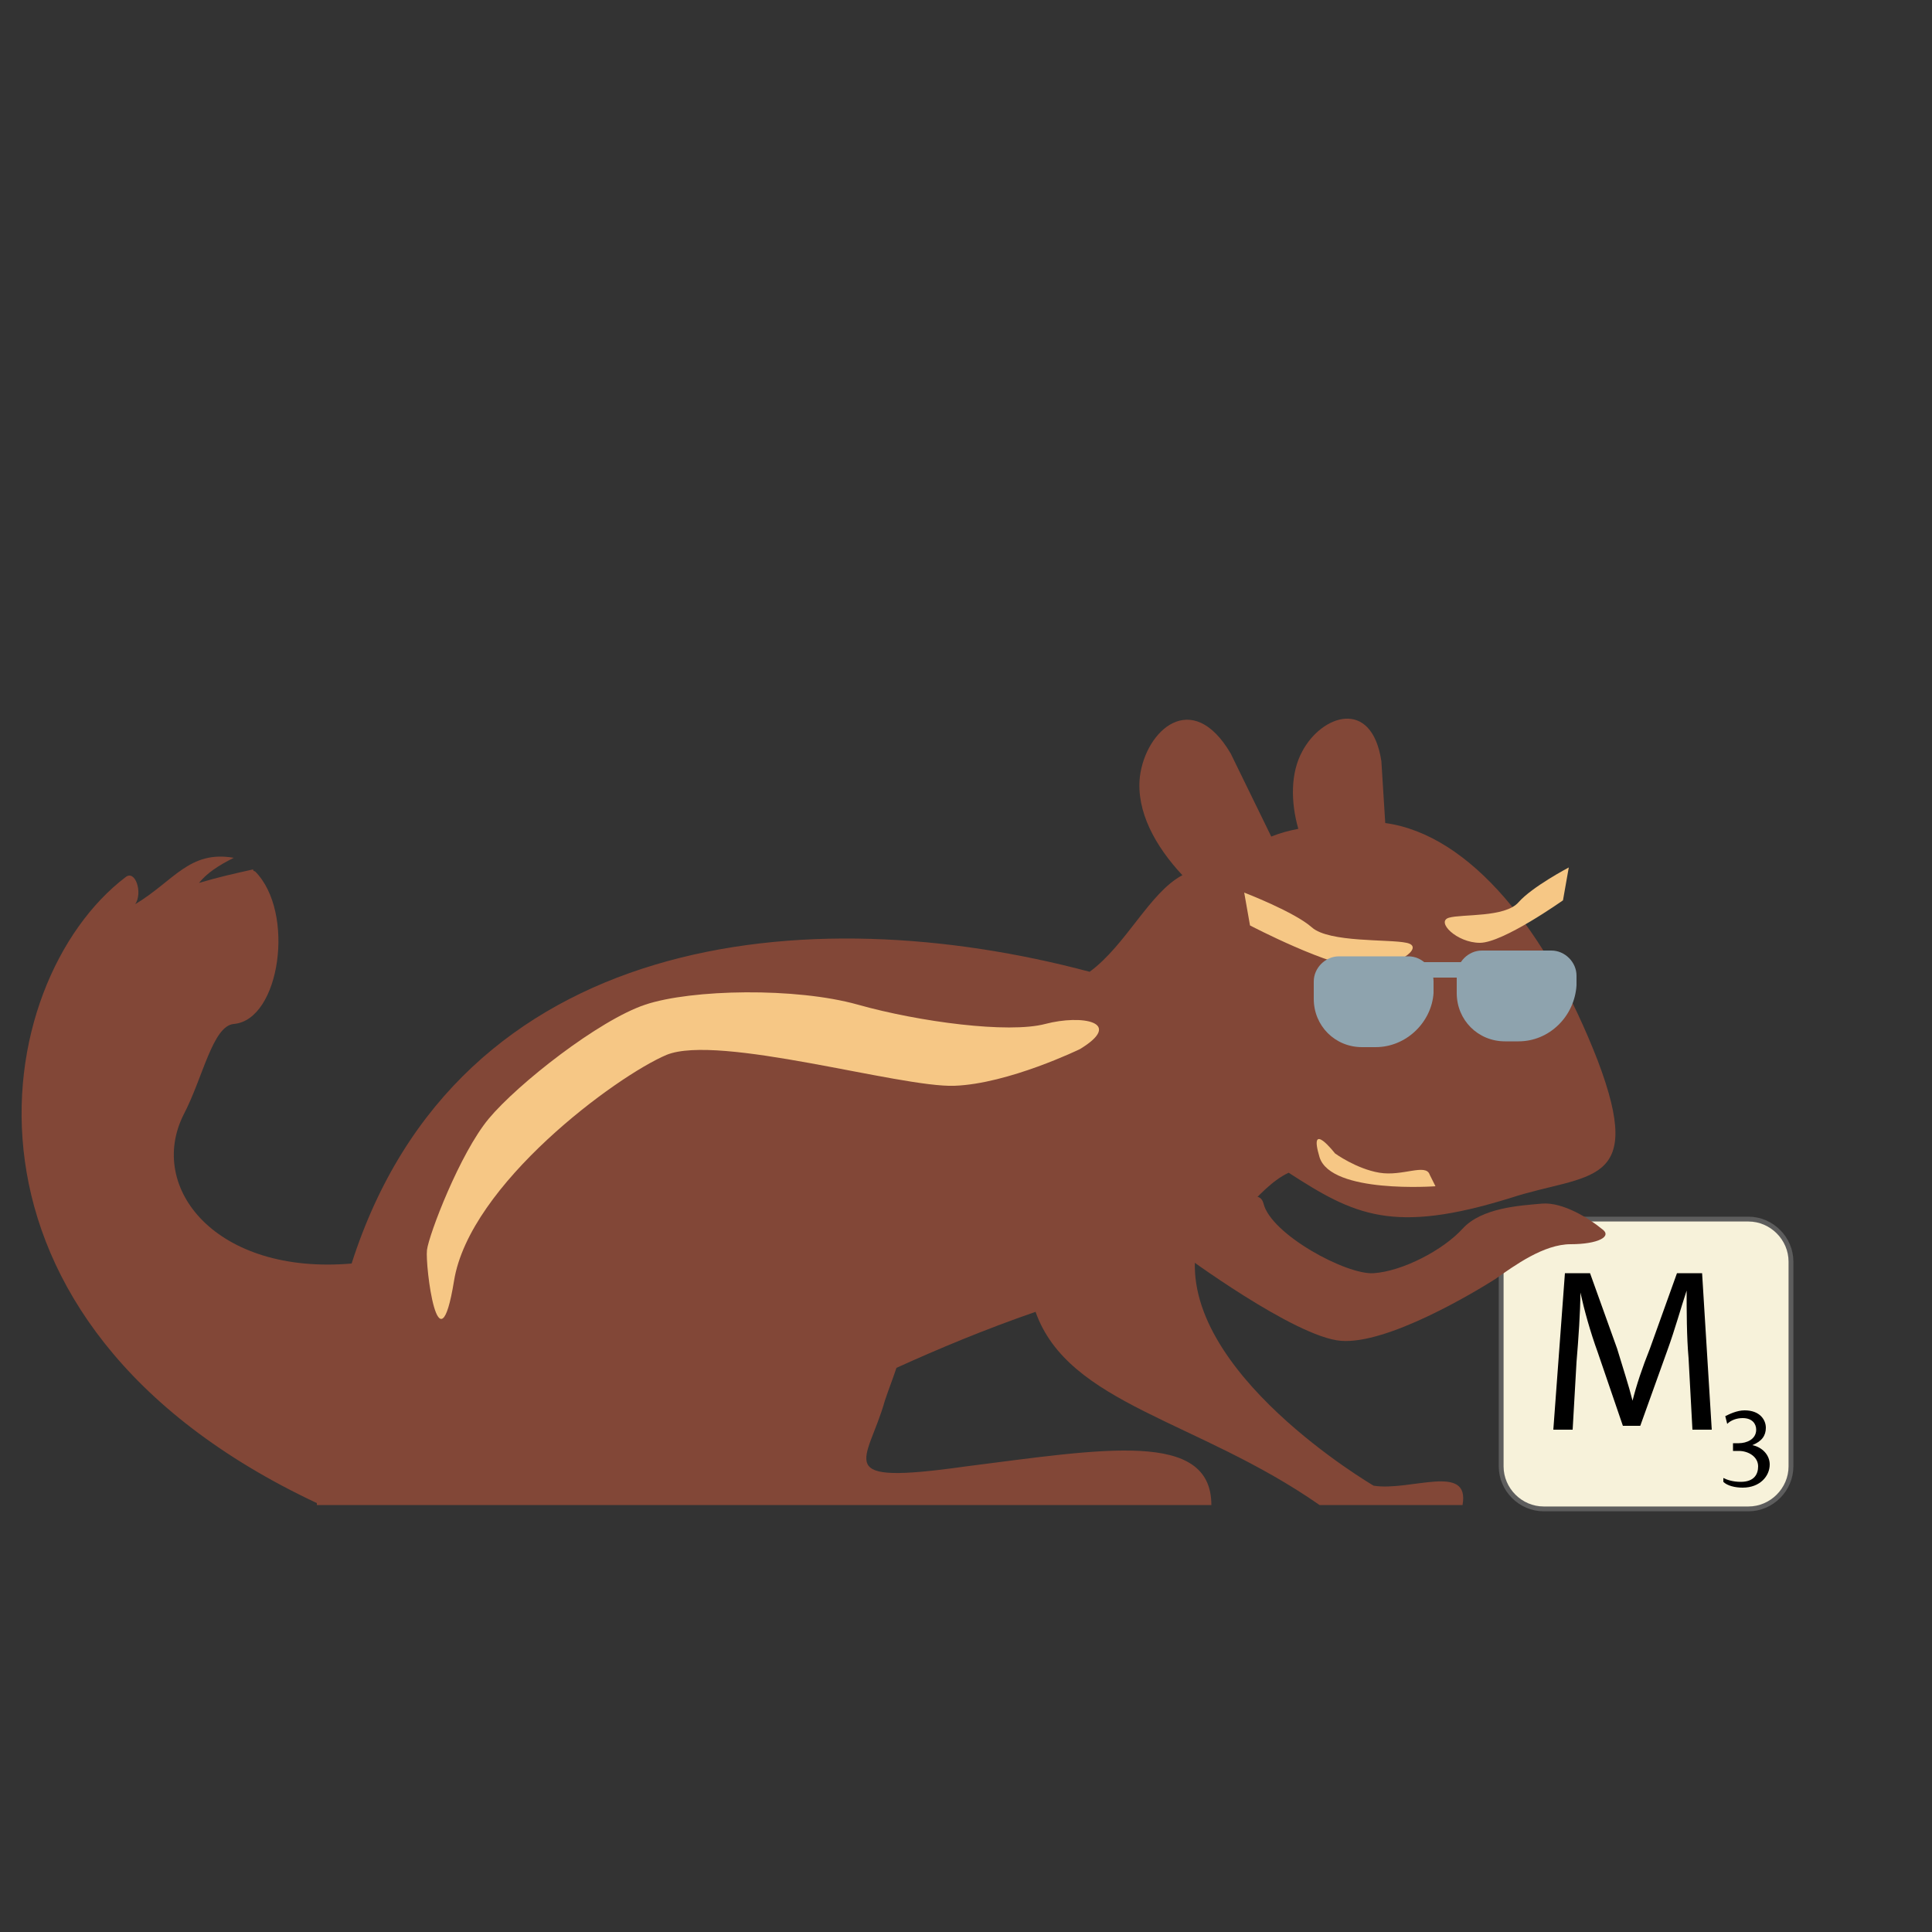 <?xml version="1.0" encoding="utf-8"?>
<!-- Generator: Adobe Illustrator 25.2.1, SVG Export Plug-In . SVG Version: 6.00 Build 0)  -->
<svg version="1.1" id="Layer_1" xmlns="http://www.w3.org/2000/svg" xmlns:xlink="http://www.w3.org/1999/xlink" x="0px" y="0px"
	 viewBox="0 0 100 100" style="enable-background:new 0 0 100 100;" xml:space="preserve">
<rect x="0" y="0" width="100" height="100" fill="#333333" stroke="none"/>
<style type="text/css">
	.st0{fill:#F7F2DA;stroke:#5D5D5D;stroke-width:0.25;stroke-miterlimit:10;}
	.st1{fill:#824737;}
	.st2{fill:#F6C785;}
	.st3{fill:#8EA3AE;}
</style>
<g>
	<path class="st0" d="M90.5,63.1H79.9c-1.2,0-2.2,1-2.2,2.2v10.6c0,1.2,1,2.2,2.2,2.2h10.6c1.2,0,2.2-1,2.2-2.2V65.3
		C92.7,64.1,91.7,63.1,90.5,63.1z"/>
	<g>
		<path d="M87.4,70.3c-0.1-1.1-0.1-2.5-0.1-3.5h0c-0.3,0.9-0.6,2-1,3.1l-1.4,3.9H84L82.7,70c-0.4-1.1-0.7-2.2-0.9-3.1h0
			c0,1-0.1,2.4-0.2,3.6l-0.2,3.5h-1l0.6-8.1h1.3l1.4,3.9c0.3,1,0.6,1.9,0.8,2.7h0c0.2-0.8,0.5-1.7,0.9-2.7l1.4-3.9h1.3l0.5,8.1h-1
			L87.4,70.3z"/>
	</g>
	<g>
		<path d="M89.2,76.5c0.2,0.1,0.5,0.2,0.9,0.2c0.7,0,0.9-0.4,0.9-0.8c0-0.5-0.5-0.8-1-0.8h-0.3v-0.4h0.3c0.4,0,0.9-0.2,0.9-0.7
			c0-0.3-0.2-0.6-0.7-0.6c-0.3,0-0.6,0.1-0.8,0.3l-0.1-0.4c0.2-0.1,0.6-0.3,1-0.3c0.8,0,1.1,0.5,1.1,0.9c0,0.4-0.2,0.7-0.7,0.9v0
			c0.5,0.1,0.9,0.5,0.9,1c0,0.6-0.5,1.2-1.4,1.2c-0.4,0-0.8-0.1-1-0.3L89.2,76.5z"/>
	</g>
</g>
<path class="st1" d="M82.7,54.9c-2.6-6.7-6.6-11.7-11-12.3l-0.2-3.2c-0.5-3.3-3.1-2.4-4.1-0.5c-0.6,1.1-0.6,2.6-0.2,4
	c-0.5,0.1-0.9,0.2-1.4,0.4l-2.1-4.3c-2-3.4-4.4-1.2-4.7,1.2c-0.2,1.8,0.8,3.6,2.2,5.1c-1.7,0.9-2.9,3.6-4.8,5
	c-14.6-3.9-32.7-2.1-38.2,15.1c-7,0.6-10.6-3.9-8.7-7.7c1-1.9,1.5-4.6,2.6-4.7c2.4-0.2,3.2-5.8,1.1-7.9c0,0-0.1,0-0.1-0.1
	c-0.9,0.2-1.8,0.4-2.8,0.7c0.4-0.5,1-0.9,1.8-1.3c-2.3-0.4-3.1,1.2-5.1,2.4c0,0,0,0,0,0c0.4-0.6,0-1.8-0.5-1.4
	c-7.1,5.4-10.1,23,9.9,32.4c0,0,0,0.1,0,0.1H17c0,0,0,0,0.1,0l0,0h45.6c0-3.9-5.6-2.9-12.7-2c-7.1,1-5.1-0.2-4.2-3.4
	c0.2-0.6,0.4-1.1,0.6-1.7c2.2-1,4.6-2,7.2-2.9c1.7,4.8,8.4,5.6,14.7,10h7.4c0.4-2.2-2.7-0.7-4.6-1c0,0-10.1-5.9-9.2-12.2
	c1.9-0.8,3.1-3.2,4.8-4c3.4,2.2,5.4,3.2,11.5,1.3C82.2,60.7,85.2,61.5,82.7,54.9"/>
<path class="st2" d="M55.9,54.3c0,0-3.7,1.8-6.5,1.9c-2.8,0.1-12.2-2.7-14.9-1.6c-2.6,1.1-10.2,6.7-11,11.7
	c-0.8,4.9-1.5-0.8-1.4-1.6s1.7-5,3.2-6.8c1.5-1.8,5.7-5.1,8.1-5.9c2.4-0.8,7.8-0.9,11,0c3.2,0.9,7.8,1.5,9.7,1
	C56,52.5,58.2,52.9,55.9,54.3z"/>
<path class="st2" d="M64.7,47.9c0,0,4.2,2.2,5.9,2.2s3.2-1.1,2.2-1.3c-0.9-0.2-4,0-4.9-0.8c-0.9-0.8-3.5-1.8-3.5-1.8L64.7,47.9z"/>
<path class="st2" d="M74.3,61.4c0,0-5.4,0.4-6-1.5c-0.6-2,0.8-0.2,0.8-0.2s1.1,0.8,2.3,1s2.4-0.5,2.6,0.1
	C74.3,61.4,74.3,61.4,74.3,61.4z"/>
<path class="st2" d="M80.9,46.6c0,0-3.1,2.2-4.3,2.2s-2.3-1.1-1.6-1.3c0.7-0.2,2.9,0,3.6-0.8s2.6-1.8,2.6-1.8L80.9,46.6z"/>
<path class="st3" d="M78.6,53.9h-0.7c-1.4,0-2.5-1.1-2.5-2.5v-0.9c0-0.7,0.6-1.3,1.3-1.3h3.6c0.7,0,1.3,0.6,1.3,1.3V51
	C81.5,52.6,80.2,53.9,78.6,53.9z"/>
<path class="st3" d="M71.2,54.2h-0.7c-1.4,0-2.5-1.1-2.5-2.5v-0.9c0-0.7,0.6-1.3,1.3-1.3h3.6c0.7,0,1.3,0.6,1.3,1.3v0.6
	C74.1,52.9,72.8,54.2,71.2,54.2z"/>
<polygon class="st3" points="73.6,50.6 76,50.6 76.2,49.8 73.2,49.8 "/>
<path class="st1" d="M61.2,64.9c0,0,5.8,4.3,8.2,4.5s6.9-2.5,8-3.2c1-0.7,2.5-1.8,3.9-1.8c1.4,0,2.2-0.4,1.6-0.8
	c-0.6-0.5-2-1.4-3.1-1.3c-1.1,0.1-3.1,0.2-4.1,1.3s-3.1,2.2-4.6,2.3c-1.4,0.1-5.3-2-5.7-3.6S61.2,64.9,61.2,64.9z"/>
</svg>
